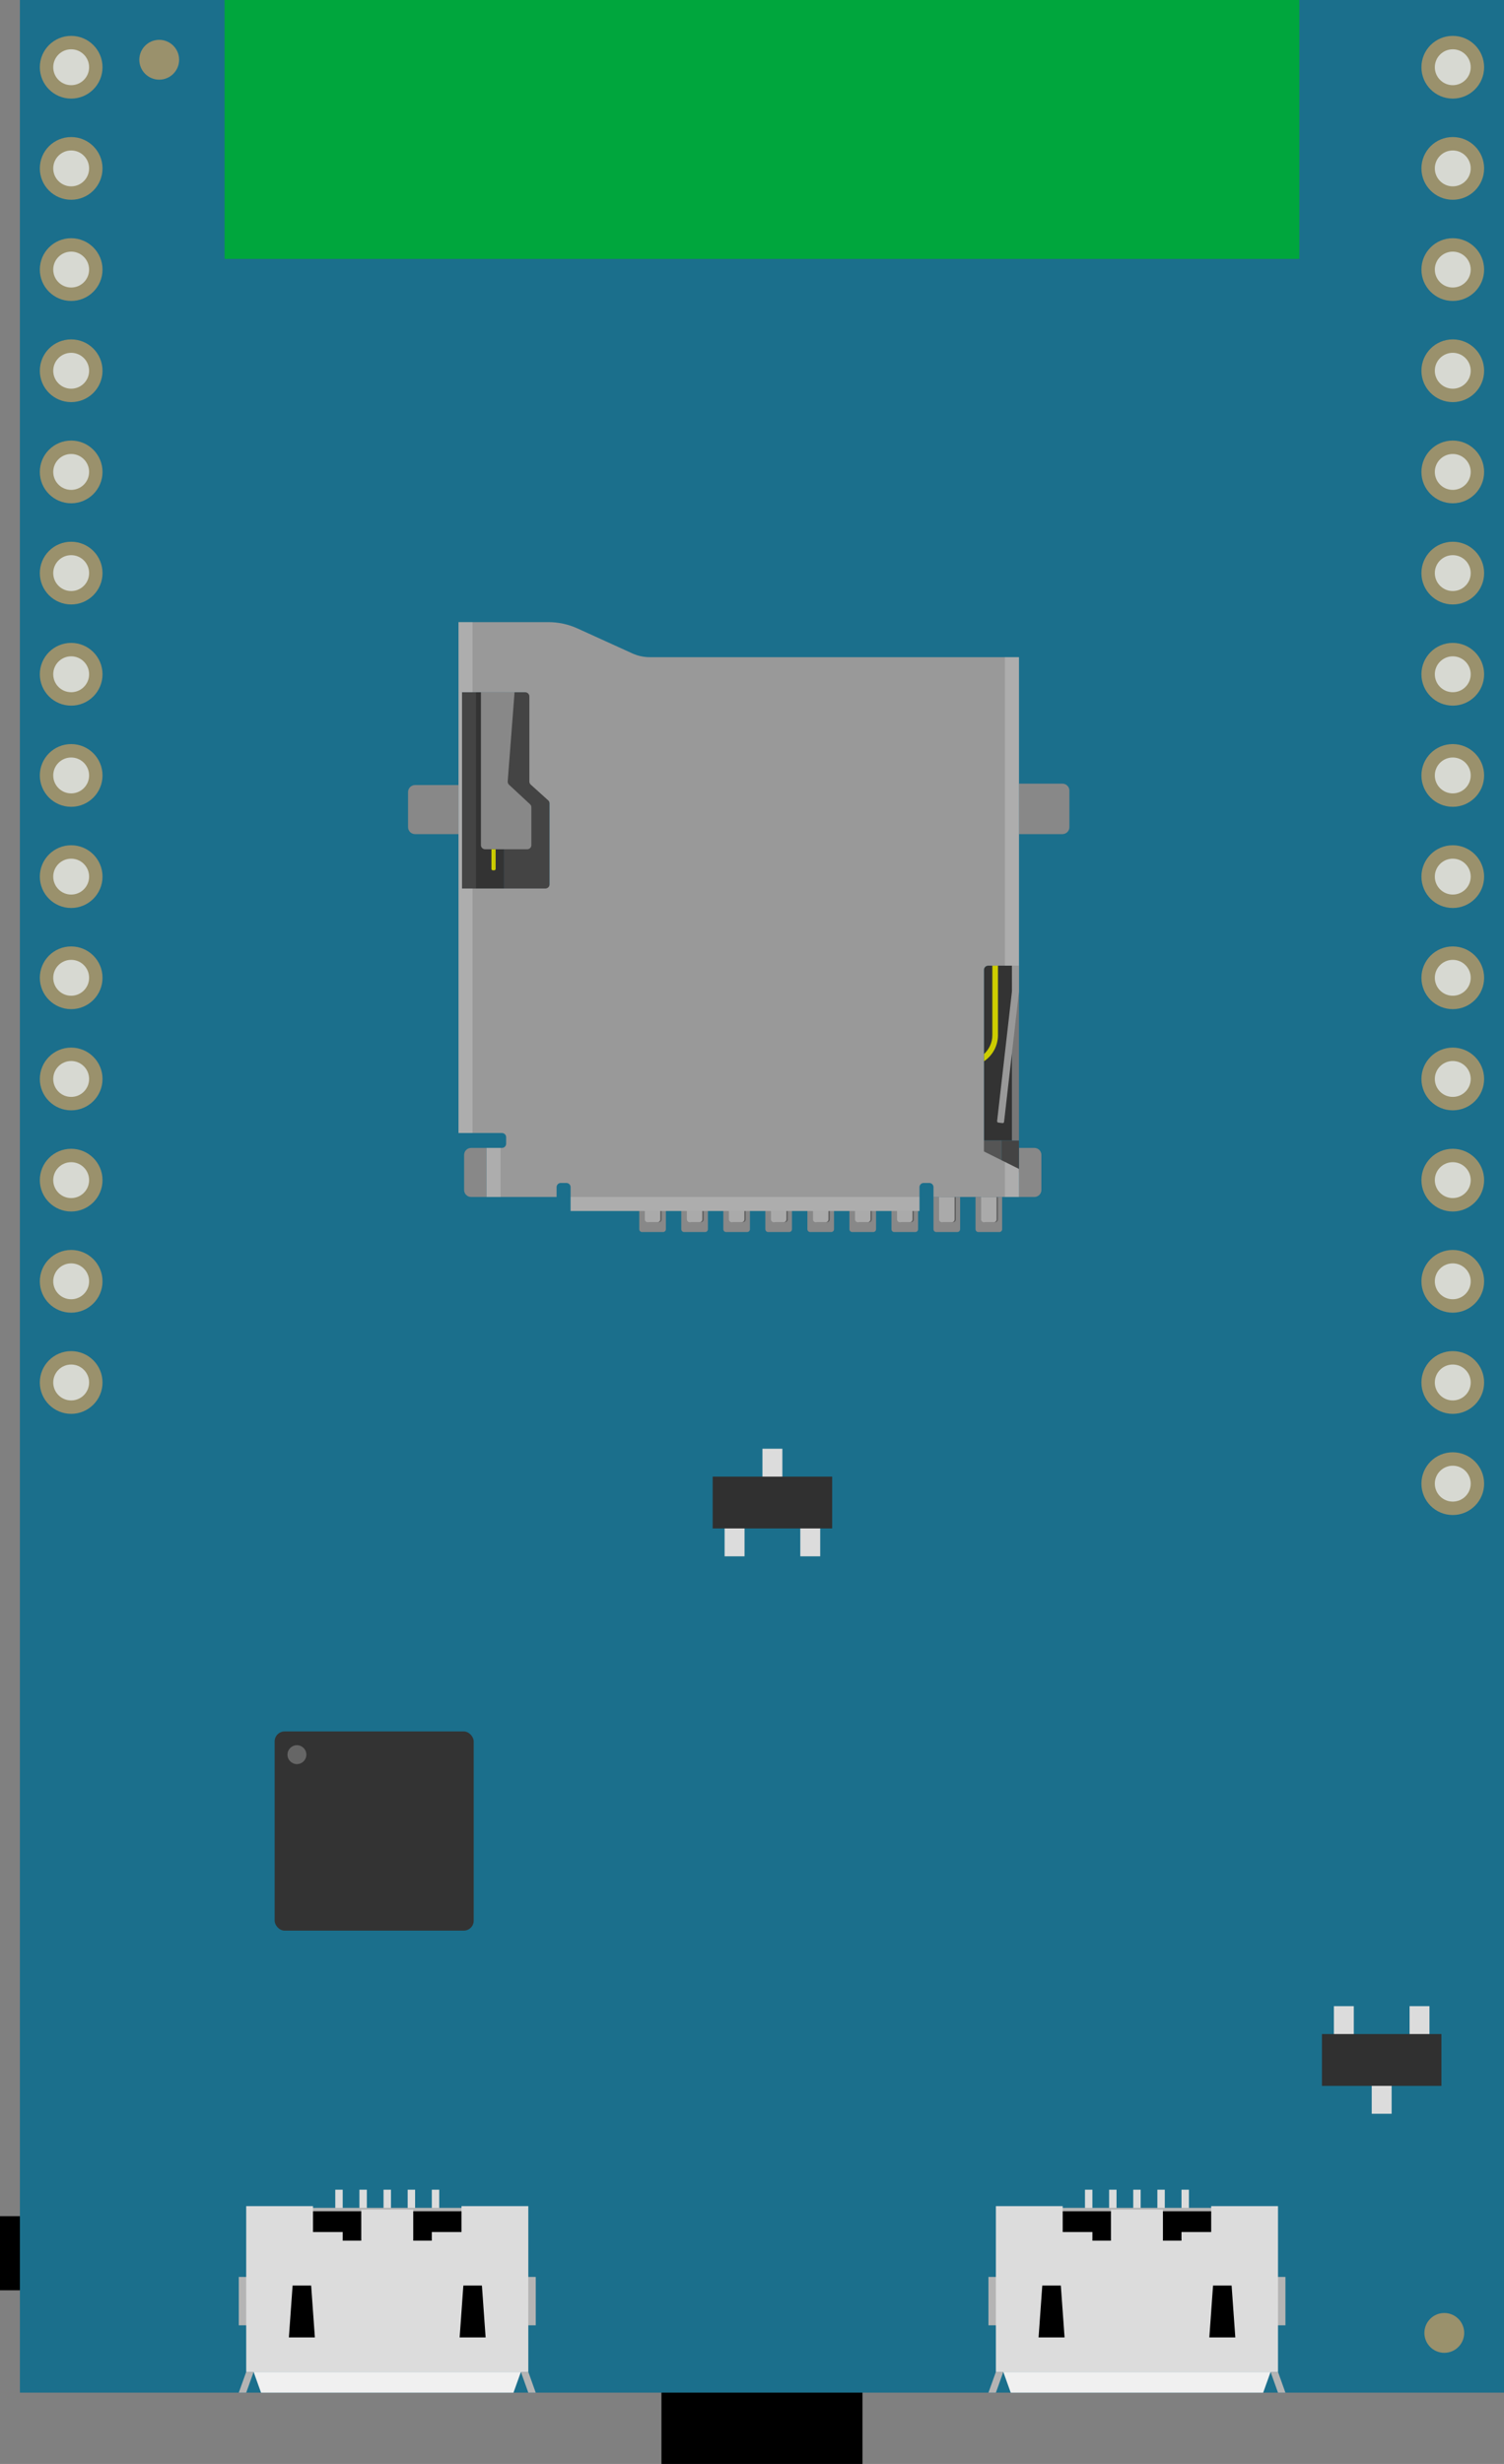 <?xml version="1.0" encoding="UTF-8" standalone="no"?>
<svg
   sodipodi:docname="AMB23 btm.svg"
   inkscape:version="1.1 (c68e22c387, 2021-05-23)"
   id="svg8"
   version="1.1"
   viewBox="0 0 37.784 61.859"
   height="61.859mm"
   width="37.784mm"
   inkscape:export-filename="C:\Users\zhangzhenwu\Desktop\Github SDK\ambd_arduino\Ameba_misc\Fritzing and Pinmux\AMB23 (RTL8722DM_MINI)\graphics\Ameba RTL8722DM_mini_btm.png"
   inkscape:export-xdpi="1080.0396"
   inkscape:export-ydpi="1080.0396"
   xmlns:inkscape="http://www.inkscape.org/namespaces/inkscape"
   xmlns:sodipodi="http://sodipodi.sourceforge.net/DTD/sodipodi-0.dtd"
   xmlns="http://www.w3.org/2000/svg"
   xmlns:svg="http://www.w3.org/2000/svg"
   xmlns:rdf="http://www.w3.org/1999/02/22-rdf-syntax-ns#"
   xmlns:cc="http://creativecommons.org/ns#"
   xmlns:dc="http://purl.org/dc/elements/1.1/">
  <rect x="0" y="0" width="37.784" height="61.859" fill="#808080" stroke="none"/>
  <defs
     id="defs2" />
  <sodipodi:namedview
     id="base"
     pagecolor="#ffffff"
     bordercolor="#666666"
     borderopacity="1.0"
     inkscape:pageopacity="0.0"
     inkscape:pageshadow="2"
     inkscape:zoom="2.3415277"
     inkscape:cx="8.1143606"
     inkscape:cy="89.898573"
     inkscape:document-units="mm"
     inkscape:current-layer="layer1"
     inkscape:document-rotation="0"
     showgrid="false"
     fit-margin-top="0"
     fit-margin-left="0"
     fit-margin-right="0"
     fit-margin-bottom="0"
     inkscape:window-width="1920"
     inkscape:window-height="1017"
     inkscape:window-x="1272"
     inkscape:window-y="-8"
     inkscape:window-maximized="1"
     inkscape:pagecheckerboard="0" />
  <g
     inkscape:label="Layer 1"
     inkscape:groupmode="layer"
     id="layer1"
     transform="translate(-19.01,-98.369)">
    <g
       id="PB3"
       transform="matrix(1,0,0,-1,16.475,165.95)"
       style="display:inline">
      <rect
         id="rect10639-5-0"
         height="4.4"
         width="2.7"
         y="8.812"
         x="3.785"
         style="fill:#c9caca;stroke-width:0.43" />
      <rect
         style="stroke-width:0.38"
         id="rect10641-6-4"
         height="1.86"
         width="1.25"
         y="10.082"
         x="2.535" />
    </g>
    <g
       id="audio_jack"
       inkscape:label="#audio_jack"
       transform="matrix(0,1,1,0,-116.324,86.579)">
      <g
         transform="matrix(-0.259,0,0,-0.141,88.445,164.073)"
         id="g3675"
         style="fill:#d7d9d2;fill-opacity:1">
        <rect
           width="4.252"
           height="7.087"
           x="106.361"
           y="38.494"
           id="connector189pin"
           style="fill:#d7d9d2;fill-opacity:1;stroke:none" />
      </g>
      <rect
         width="12.02"
         height="6.33"
         x="59.829"
         y="151.311"
         id="rect6682"
         style="fill:#000000;fill-opacity:1;stroke:none;stroke-width:0.346" />
      <rect
         width="2.7"
         height="6.33"
         ry="0"
         x="68.149"
         y="151.311"
         id="rect6684"
         style="fill:#d7d9d2;fill-opacity:1;stroke:none;stroke-width:0.343" />
      <rect
         width="1.8"
         height="5.05"
         x="71.849"
         y="151.951"
         id="rect6686"
         style="fill:#000000;fill-opacity:1;stroke:none;stroke-width:0.303" />
      <g
         transform="matrix(-0.259,0,0,-0.141,88.445,156.743)"
         id="g3675-4"
         style="fill:#d7d9d2;fill-opacity:1">
        <rect
           width="4.252"
           height="7.087"
           x="106.361"
           y="38.494"
           id="connector189pin-5"
           style="fill:#d7d9d2;fill-opacity:1;stroke:none" />
      </g>
      <g
         transform="matrix(-0.259,0,0,-0.141,95.345,156.743)"
         id="g3675-5"
         style="fill:#d7d9d2;fill-opacity:1">
        <rect
           width="4.252"
           height="7.087"
           x="106.361"
           y="38.494"
           id="connector189pin-1"
           style="fill:#d7d9d2;fill-opacity:1;stroke:none" />
      </g>
      <g
         transform="matrix(-0.259,0,0,-0.141,97.565,156.743)"
         id="g3675-9"
         style="fill:#d7d9d2;fill-opacity:1">
        <rect
           width="4.252"
           height="7.087"
           x="106.361"
           y="38.494"
           id="connector189pin-4"
           style="fill:#d7d9d2;fill-opacity:1;stroke:none" />
      </g>
      <g
         transform="matrix(-0.259,0,0,-0.141,91.845,164.073)"
         id="g3675-1"
         style="fill:#d7d9d2;fill-opacity:1">
        <rect
           width="4.252"
           height="7.087"
           x="106.361"
           y="38.494"
           id="connector189pin-8"
           style="fill:#d7d9d2;fill-opacity:1;stroke:none" />
      </g>
      <g
         transform="matrix(-0.259,0,0,-0.141,97.565,164.073)"
         id="g3675-50"
         style="fill:#d7d9d2;fill-opacity:1">
        <rect
           width="4.252"
           height="7.087"
           x="106.361"
           y="38.494"
           id="connector189pin-3"
           style="fill:#d7d9d2;fill-opacity:1;stroke:none" />
      </g>
    </g>
    <path
       style="fill:#1b6f8c;fill-opacity:1;stroke-width:0.067"
       d="M 56.794,128.404 V 98.369 H 38.152 19.51 v 30.034 30.034 h 18.642 18.642 z"
       id="pcb"
       inkscape:label="#pcb" />
    <rect
       style="fill:#00a63d;fill-opacity:1;stroke-width:0.17"
       id="rect839"
       width="27"
       height="6.5"
       x="-51.652"
       y="98.369"
       transform="scale(-1,1)" />
    <path
       gorn="0.2.0.40"
       class="st7"
       id="connector34pin"
       d="m 55.294,156.438 v 0 c -0.276,0 -0.5,0.224 -0.5,0.5 v 0 c 0,0.276 0.224,0.5 0.5,0.5 v 0 c 0.276,0 0.5,-0.224 0.5,-0.5 v 0 c 0,-0.276 -0.224,-0.5 -0.5,-0.5 z"
       style="fill:#9a916c;stroke-width:0.353" />
    <path
       gorn="0.2.0.40"
       class="st7"
       id="connector34pin-2"
       d="m 23.01,99.369 v 0 c -0.276,0 -0.5,0.224 -0.5,0.5 v 0 c 0,0.276 0.224,0.5 0.5,0.5 v 0 c 0.276,0 0.5,-0.224 0.5,-0.5 v 0 c 0,-0.276 -0.224,-0.5 -0.5,-0.5 z"
       style="fill:#9a916c;stroke-width:0.353" />
    <g
       id="pinsL"
       inkscape:label="#pinsL"
       transform="matrix(-1,0,0,1,69.304,1.9)">
      <circle
         id="connector60pin"
         connectorname="RESET"
         gorn="0.4.0.0.0.136"
         style="fill:#d7d9d2;fill-opacity:1;stroke:#9a916c;stroke-width:0.337"
         r="0.619"
         cy="98.157"
         cx="13.797" />
      <circle
         id="connector60pin-2"
         connectorname="RESET"
         gorn="0.4.0.0.0.136"
         style="fill:#d7d9d2;fill-opacity:1;stroke:#9a916c;stroke-width:0.337"
         r="0.619"
         cy="100.697"
         cx="13.797" />
      <circle
         id="connector60pin-1"
         connectorname="RESET"
         gorn="0.4.0.0.0.136"
         style="fill:#d7d9d2;fill-opacity:1;stroke:#9a916c;stroke-width:0.337"
         r="0.619"
         cy="103.237"
         cx="13.797" />
      <circle
         id="connector60pin-7"
         connectorname="RESET"
         gorn="0.4.0.0.0.136"
         style="fill:#d7d9d2;fill-opacity:1;stroke:#9a916c;stroke-width:0.337"
         r="0.619"
         cy="105.777"
         cx="13.797" />
      <circle
         id="connector60pin-9"
         connectorname="RESET"
         gorn="0.4.0.0.0.136"
         style="fill:#d7d9d2;fill-opacity:1;stroke:#9a916c;stroke-width:0.337"
         r="0.619"
         cy="108.317"
         cx="13.797" />
      <circle
         id="connector60pin-78"
         connectorname="RESET"
         gorn="0.4.0.0.0.136"
         style="fill:#d7d9d2;fill-opacity:1;stroke:#9a916c;stroke-width:0.337"
         r="0.619"
         cy="113.397"
         cx="13.797" />
      <circle
         id="connector60pin-21"
         connectorname="RESET"
         gorn="0.4.0.0.0.136"
         style="fill:#d7d9d2;fill-opacity:1;stroke:#9a916c;stroke-width:0.337"
         r="0.619"
         cy="110.857"
         cx="13.797" />
      <circle
         id="connector60pin-12"
         connectorname="RESET"
         gorn="0.4.0.0.0.136"
         style="fill:#d7d9d2;fill-opacity:1;stroke:#9a916c;stroke-width:0.337"
         r="0.619"
         cy="115.937"
         cx="13.797" />
      <circle
         id="connector60pin-95"
         connectorname="RESET"
         gorn="0.4.0.0.0.136"
         style="fill:#d7d9d2;fill-opacity:1;stroke:#9a916c;stroke-width:0.337"
         r="0.619"
         cy="118.477"
         cx="13.797" />
      <circle
         id="connector60pin-6"
         connectorname="RESET"
         gorn="0.4.0.0.0.136"
         style="fill:#d7d9d2;fill-opacity:1;stroke:#9a916c;stroke-width:0.337"
         r="0.619"
         cy="123.557"
         cx="13.797" />
      <circle
         id="connector60pin-18"
         connectorname="RESET"
         gorn="0.4.0.0.0.136"
         style="fill:#d7d9d2;fill-opacity:1;stroke:#9a916c;stroke-width:0.337"
         r="0.619"
         cy="121.017"
         cx="13.797" />
      <circle
         id="connector60pin-76"
         connectorname="RESET"
         gorn="0.4.0.0.0.136"
         style="fill:#d7d9d2;fill-opacity:1;stroke:#9a916c;stroke-width:0.337"
         r="0.619"
         cy="126.097"
         cx="13.797" />
      <circle
         id="connector60pin-5"
         connectorname="RESET"
         gorn="0.4.0.0.0.136"
         style="fill:#d7d9d2;fill-opacity:1;stroke:#9a916c;stroke-width:0.337"
         r="0.619"
         cy="131.177"
         cx="13.797" />
      <circle
         id="connector60pin-14"
         connectorname="RESET"
         gorn="0.4.0.0.0.136"
         style="fill:#d7d9d2;fill-opacity:1;stroke:#9a916c;stroke-width:0.337"
         r="0.619"
         cy="128.637"
         cx="13.797" />
      <circle
         id="connector60pin-28"
         connectorname="RESET"
         gorn="0.4.0.0.0.136"
         style="fill:#d7d9d2;fill-opacity:1;stroke:#9a916c;stroke-width:0.337"
         cy="133.717"
         cx="13.797"
         r="0.619" />
    </g>
    <g
       id="pinsR"
       inkscape:label="#pinsR"
       transform="matrix(-1,0,0,1,34.595,1.9)">
      <circle
         id="connector60pin-62"
         connectorname="RESET"
         gorn="0.4.0.0.0.136"
         style="fill:#d7d9d2;fill-opacity:1;stroke:#9a916c;stroke-width:0.337"
         r="0.619"
         cy="98.157"
         cx="13.797" />
      <circle
         id="connector60pin-2-4"
         connectorname="RESET"
         gorn="0.4.0.0.0.136"
         style="fill:#d7d9d2;fill-opacity:1;stroke:#9a916c;stroke-width:0.337"
         r="0.619"
         cy="100.697"
         cx="13.797" />
      <circle
         id="connector60pin-1-6"
         connectorname="RESET"
         gorn="0.4.0.0.0.136"
         style="fill:#d7d9d2;fill-opacity:1;stroke:#9a916c;stroke-width:0.337"
         r="0.619"
         cy="103.237"
         cx="13.797" />
      <circle
         id="connector60pin-7-6"
         connectorname="RESET"
         gorn="0.4.0.0.0.136"
         style="fill:#d7d9d2;fill-opacity:1;stroke:#9a916c;stroke-width:0.337"
         r="0.619"
         cy="105.777"
         cx="13.797" />
      <circle
         id="connector60pin-9-0"
         connectorname="RESET"
         gorn="0.4.0.0.0.136"
         style="fill:#d7d9d2;fill-opacity:1;stroke:#9a916c;stroke-width:0.337"
         r="0.619"
         cy="108.317"
         cx="13.797" />
      <circle
         id="connector60pin-78-9"
         connectorname="RESET"
         gorn="0.4.0.0.0.136"
         style="fill:#d7d9d2;fill-opacity:1;stroke:#9a916c;stroke-width:0.337"
         r="0.619"
         cy="113.397"
         cx="13.797" />
      <circle
         id="connector60pin-21-4"
         connectorname="RESET"
         gorn="0.4.0.0.0.136"
         style="fill:#d7d9d2;fill-opacity:1;stroke:#9a916c;stroke-width:0.337"
         r="0.619"
         cy="110.857"
         cx="13.797" />
      <circle
         id="connector60pin-12-7"
         connectorname="RESET"
         gorn="0.4.0.0.0.136"
         style="fill:#d7d9d2;fill-opacity:1;stroke:#9a916c;stroke-width:0.337"
         r="0.619"
         cy="115.937"
         cx="13.797" />
      <circle
         id="connector60pin-95-4"
         connectorname="RESET"
         gorn="0.4.0.0.0.136"
         style="fill:#d7d9d2;fill-opacity:1;stroke:#9a916c;stroke-width:0.337"
         r="0.619"
         cy="118.477"
         cx="13.797" />
      <circle
         id="connector60pin-6-5"
         connectorname="RESET"
         gorn="0.4.0.0.0.136"
         style="fill:#d7d9d2;fill-opacity:1;stroke:#9a916c;stroke-width:0.337"
         r="0.619"
         cy="123.557"
         cx="13.797" />
      <circle
         id="connector60pin-18-1"
         connectorname="RESET"
         gorn="0.4.0.0.0.136"
         style="fill:#d7d9d2;fill-opacity:1;stroke:#9a916c;stroke-width:0.337"
         r="0.619"
         cy="121.017"
         cx="13.797" />
      <circle
         id="connector60pin-76-2"
         connectorname="RESET"
         gorn="0.4.0.0.0.136"
         style="fill:#d7d9d2;fill-opacity:1;stroke:#9a916c;stroke-width:0.337"
         r="0.619"
         cy="126.097"
         cx="13.797" />
      <circle
         id="connector60pin-5-0"
         connectorname="RESET"
         gorn="0.4.0.0.0.136"
         style="fill:#d7d9d2;fill-opacity:1;stroke:#9a916c;stroke-width:0.337"
         r="0.619"
         cy="131.177"
         cx="13.797" />
      <circle
         id="connector60pin-14-3"
         connectorname="RESET"
         gorn="0.4.0.0.0.136"
         style="fill:#d7d9d2;fill-opacity:1;stroke:#9a916c;stroke-width:0.337"
         r="0.619"
         cy="128.637"
         cx="13.797" />
    </g>
    <g
       class="micro-usb"
       transform="matrix(-0.352,0,0,-0.352,45.876,129.3)"
       id="g290">
      <g
         class="pads"
         fill="#888888"
         id="g192">
        <path
           d="M 5,0 H 6.5 C 6.61,0 6.7,0.09 6.7,0.2 V 2.5 H 4.8 V 0.2 C 4.8,0.09 4.89,0 5,0 Z"
           id="path174" />
        <path
           d="M 5,0 H 6.5 C 6.61,0 6.7,0.09 6.7,0.2 V 2.5 H 4.8 V 0.2 C 4.8,0.09 4.89,0 5,0 Z"
           transform="translate(3)"
           id="path176" />
        <path
           d="M 5,0 H 6.5 C 6.61,0 6.7,0.09 6.7,0.2 V 2.5 H 4.8 V 0.2 C 4.8,0.09 4.89,0 5,0 Z"
           transform="translate(6)"
           id="path178" />
        <path
           d="M 5,0 H 6.5 C 6.61,0 6.7,0.09 6.7,0.2 V 2.5 H 4.8 V 0.2 C 4.8,0.09 4.89,0 5,0 Z"
           transform="translate(9)"
           id="path180" />
        <path
           d="M 5,0 H 6.5 C 6.61,0 6.7,0.09 6.7,0.2 V 2.5 H 4.8 V 0.2 C 4.8,0.09 4.89,0 5,0 Z"
           transform="translate(12)"
           id="path182" />
        <path
           d="M 5,0 H 6.5 C 6.61,0 6.7,0.09 6.7,0.2 V 2.5 H 4.8 V 0.2 C 4.8,0.09 4.89,0 5,0 Z"
           transform="translate(15)"
           id="path184" />
        <path
           d="M 5,0 H 6.5 C 6.61,0 6.7,0.09 6.7,0.2 V 2.5 H 4.8 V 0.2 C 4.8,0.09 4.89,0 5,0 Z"
           transform="translate(18)"
           id="path186" />
        <path
           d="M 5,0 H 6.5 C 6.61,0 6.7,0.09 6.7,0.2 V 2.5 H 4.8 V 0.2 C 4.8,0.09 4.89,0 5,0 Z"
           transform="translate(21)"
           id="path188" />
        <path
           d="M 5,0 H 6.5 C 6.61,0 6.7,0.09 6.7,0.2 V 2.5 H 4.8 V 0.2 C 4.8,0.09 4.89,0 5,0 Z"
           transform="translate(24)"
           id="path190" />
      </g>
      <g
         class="pins-shadow"
         fill="#000000"
         opacity="0.3"
         transform="translate(-0.1)"
         id="g212">
        <path
           d="m 5.4,0.7 h 0.7 c 0.11,0 0.2,0.09 0.2,0.2 V 2.5 H 5.2 V 0.9 C 5.2,0.79 5.29,0.7 5.4,0.7 Z"
           id="path194" />
        <path
           d="m 5.4,0.7 h 0.7 c 0.11,0 0.2,0.09 0.2,0.2 V 2.5 H 5.2 V 0.9 C 5.2,0.79 5.29,0.7 5.4,0.7 Z"
           transform="translate(3)"
           id="path196" />
        <path
           d="m 5.4,0.7 h 0.7 c 0.11,0 0.2,0.09 0.2,0.2 V 2.5 H 5.2 V 0.9 C 5.2,0.79 5.29,0.7 5.4,0.7 Z"
           transform="translate(6)"
           id="path198" />
        <path
           d="m 5.4,0.7 h 0.7 c 0.11,0 0.2,0.09 0.2,0.2 V 2.5 H 5.2 V 0.9 C 5.2,0.79 5.29,0.7 5.4,0.7 Z"
           transform="translate(9)"
           id="path200" />
        <path
           d="m 5.4,0.7 h 0.7 c 0.11,0 0.2,0.09 0.2,0.2 V 2.5 H 5.2 V 0.9 C 5.2,0.79 5.29,0.7 5.4,0.7 Z"
           transform="translate(12)"
           id="path202" />
        <path
           d="m 5.4,0.7 h 0.7 c 0.11,0 0.2,0.09 0.2,0.2 V 2.5 H 5.2 V 0.9 C 5.2,0.79 5.29,0.7 5.4,0.7 Z"
           transform="translate(15)"
           id="path204" />
        <path
           d="m 5.4,0.7 h 0.7 c 0.11,0 0.2,0.09 0.2,0.2 V 2.5 H 5.2 V 0.9 C 5.2,0.79 5.29,0.7 5.4,0.7 Z"
           transform="translate(18)"
           id="path206" />
        <path
           d="m 5.4,0.7 h 0.7 c 0.11,0 0.2,0.09 0.2,0.2 V 2.5 H 5.2 V 0.9 C 5.2,0.79 5.29,0.7 5.4,0.7 Z"
           transform="translate(21)"
           id="path208" />
        <path
           d="m 5.4,0.7 h 0.7 c 0.11,0 0.2,0.09 0.2,0.2 V 2.5 H 5.2 V 0.9 C 5.2,0.79 5.29,0.7 5.4,0.7 Z"
           transform="translate(24)"
           id="path210" />
      </g>
      <g
         class="pins"
         fill="#aaaaaa"
         id="g232">
        <path
           d="m 5.4,0.7 h 0.7 c 0.11,0 0.2,0.09 0.2,0.2 V 2.5 H 5.2 V 0.9 C 5.2,0.79 5.29,0.7 5.4,0.7 Z"
           id="path214" />
        <path
           d="m 5.4,0.7 h 0.7 c 0.11,0 0.2,0.09 0.2,0.2 V 2.5 H 5.2 V 0.9 C 5.2,0.79 5.29,0.7 5.4,0.7 Z"
           transform="translate(3)"
           id="path216" />
        <path
           d="m 5.4,0.7 h 0.7 c 0.11,0 0.2,0.09 0.2,0.2 V 2.5 H 5.2 V 0.9 C 5.2,0.79 5.29,0.7 5.4,0.7 Z"
           transform="translate(6)"
           id="path218" />
        <path
           d="m 5.4,0.7 h 0.7 c 0.11,0 0.2,0.09 0.2,0.2 V 2.5 H 5.2 V 0.9 C 5.2,0.79 5.29,0.7 5.4,0.7 Z"
           transform="translate(9)"
           id="path220" />
        <path
           d="m 5.4,0.7 h 0.7 c 0.11,0 0.2,0.09 0.2,0.2 V 2.5 H 5.2 V 0.9 C 5.2,0.79 5.29,0.7 5.4,0.7 Z"
           transform="translate(12)"
           id="path222" />
        <path
           d="m 5.4,0.7 h 0.7 c 0.11,0 0.2,0.09 0.2,0.2 V 2.5 H 5.2 V 0.9 C 5.2,0.79 5.29,0.7 5.4,0.7 Z"
           transform="translate(15)"
           id="path224" />
        <path
           d="m 5.4,0.7 h 0.7 c 0.11,0 0.2,0.09 0.2,0.2 V 2.5 H 5.2 V 0.9 C 5.2,0.79 5.29,0.7 5.4,0.7 Z"
           transform="translate(18)"
           id="path226" />
        <path
           d="m 5.4,0.7 h 0.7 c 0.11,0 0.2,0.09 0.2,0.2 V 2.5 H 5.2 V 0.9 C 5.2,0.79 5.29,0.7 5.4,0.7 Z"
           transform="translate(21)"
           id="path228" />
        <path
           d="m 5.4,0.7 h 0.7 c 0.11,0 0.2,0.09 0.2,0.2 V 2.5 H 5.2 V 0.9 C 5.2,0.79 5.29,0.7 5.4,0.7 Z"
           transform="translate(24)"
           id="path230" />
      </g>
      <g
         class="cover-pads"
         fill="#888888"
         id="g242">
        <path
           class="top right"
           d="m 41.6,2.5 h 1.1 c 0.276,0 0.5,0.224 0.5,0.5 V 5.5 C 43.2,5.776 42.976,6 42.7,6 h -1.1 z"
           id="path234" />
        <path
           class="top left"
           d="M 3.6,6 H 2.5 C 2.224,6 2,5.776 2,5.5 V 3 C 2,2.724 2.224,2.5 2.5,2.5 h 1.1 z"
           id="path236" />
        <path
           class="bottom right"
           d="m 43.6,28.38 h 3.1 c 0.276,0 0.5,0.224 0.5,0.5 v 2.5 c 0,0.276 -0.224,0.5 -0.5,0.5 h -3.1 z"
           id="path238" />
        <path
           class="bottom left"
           d="M 3.6,31.98 H 0.5 C 0.224,31.98 0,31.756 0,31.48 v -2.6 c 0,-0.276 0.224,-0.5 0.5,-0.5 h 3.1 z"
           id="path240" />
      </g>
      <g
         class="black-plastic-dark"
         fill="#333333"
         id="g248">
        <rect
           class="right"
           x="40.35"
           y="24.5"
           width="2.25"
           height="14"
           id="rect244" />
        <path
           class="left"
           d="M 6.1,18.698 V 6.531 h -2 V 19 H 5.798 C 5.965,19 6.1,18.865 6.1,18.698 Z"
           id="path246" />
      </g>
      <g
         class="black-plastic-medium"
         fill="#444444"
         id="g256">
        <rect
           class="right"
           x="42.35"
           y="24.5"
           width="1"
           height="14"
           id="rect250" />
        <rect
           class="middle"
           x="37.1"
           y="24.5"
           width="3.25"
           height="14"
           id="rect252" />
        <rect
           class="top left"
           x="3.6"
           y="4.25"
           fill="#444444"
           width="1.25"
           height="2.281"
           id="rect254" />
      </g>
      <g
         class="black-plastic-light"
         fill="#555555"
         id="g260">
        <rect
           class="top left"
           x="4.85"
           y="4.25"
           fill="#555555"
           width="1.606"
           height="2.281"
           id="rect258" />
      </g>
      <rect
         class="cover left wall"
         x="3.6"
         y="6.531"
         fill="#777777"
         width="0.5"
         height="12.469"
         id="rect262" />
      <path
         class="cover left wall slant"
         fill="#999999"
         d="M 3.6,19 H 4.1 L 4.097,17.2 5.16,7.915 C 5.166,7.86 5.127,7.811 5.072,7.805 L 4.774,7.77 C 4.719,7.764 4.669,7.803 4.663,7.858 L 3.6,17.143"
         id="path264" />
      <path
         class="left spring"
         fill="#cccc00"
         d="m 5.5,19 v -4.961 c 0,-0.535 0.234,-1.013 0.6,-1.35 v -0.513 c -0.602,0.402 -1,1.086 -1,1.863 V 19 Z"
         id="path266" />
      <path
         class="right flap"
         fill="#888888"
         d="m 38.4,27.598 v 2.695 c 0,0.083 0.034,0.162 0.095,0.218 l 1.5,1.392 c 0.066,0.062 0.101,0.15 0.094,0.241 L 39.6,38.5 H 42 V 27.598 C 42,27.434 41.867,27.3 41.702,27.3 h -3.005 c -0.164,0 -0.297,0.133 -0.297,0.298 z"
         id="path268" />
      <path
         class="right flap tip"
         fill="#cccc00"
         d="m 41.25,27.3 h -0.3 v -1.4 c 0,-0.055 0.045,-0.1 0.1,-0.1 h 0.1 c 0.055,0 0.1,0.045 0.1,0.1 z"
         id="path270" />
      <path
         class="cover"
         fill="#999999"
         d="m 40.5,7.062 c -0.166,0 -0.3,-0.134 -0.3,-0.3 V 6.3 C 40.2,6.134 40.334,6 40.5,6 h 1.1 V 2.5 h -5 v 0.7 c 0,0.166 -0.134,0.3 -0.3,0.3 H 35.9 C 35.734,3.5 35.6,3.366 35.6,3.2 V 2.5 2 1.5 H 10.7 V 2 2.5 3.2 c 0,0.166 -0.134,0.3 -0.3,0.3 H 10 C 9.834,3.5 9.7,3.366 9.7,3.2 V 2.5 H 3.6 v 2 l 2.5,1.247 v 12.95 C 6.1,18.865 5.965,19 5.798,19 H 3.6 v 22 h 26.35 c 0.429,0 0.852,0.092 1.242,0.269 l 3.922,1.783 c 0.65,0.295 1.355,0.448 2.069,0.448 H 43.6 V 41 7.062 Z M 43.35,38.5 h -4.506 c -0.167,0 -0.302,-0.135 -0.302,-0.302 v -6.064 c 0,-0.086 -0.036,-0.167 -0.1,-0.225 L 37.2,30.79 c -0.064,-0.058 -0.101,-0.14 -0.101,-0.226 v -5.762 c 0,-0.167 0.135,-0.302 0.302,-0.302 h 5.948 v 14 z"
         id="path272" />
      <g
         class="highlights"
         opacity="0.2"
         fill="#ffffff"
         id="g288">
        <rect
           class="right bottom"
           x="42.6"
           y="38.5"
           width="1"
           height="5"
           id="rect274" />
        <rect
           class="right middle"
           x="43.35"
           y="24.5"
           width="0.25"
           height="14"
           id="rect276" />
        <rect
           class="right top"
           x="42.6"
           y="7.062"
           width="1"
           height="17.438"
           id="rect278" />
        <rect
           class="left bottom"
           x="3.6"
           y="19"
           width="1"
           height="22"
           id="rect280" />
        <polygon
           class="left top"
           points="4.6,5 4.6,2.5 3.6,2.5 3.6,4.5 "
           id="polygon282" />
        <rect
           class="top right"
           x="40.6"
           y="2.5"
           width="1"
           height="3.5"
           id="rect284" />
        <rect
           class="top"
           x="10.7"
           y="1.5"
           width="24.9"
           height="1"
           id="rect286" />
      </g>
    </g>
    <g
       transform="matrix(0.353,0,0,0.353,36.914,134.74)"
       id="g2182">
      <g
         id="g2180">
        <g
           id="g2178">
          <g
             id="g7658"
             gorn="0.4.0.0.0.268.0.0.0">
            <g
               id="g7660"
               gorn="0.4.0.0.0.268.0.0.0.0">
              <rect
                 id="rect7662"
                 x="0.85"
                 gorn="0.4.0.0.0.268.0.0.0.0.0"
                 style="fill:#dcdcdc"
                 height="2.976"
                 width="1.417"
                 y="4.677" />
              <rect
                 id="rect7664"
                 x="6.236"
                 gorn="0.4.0.0.0.268.0.0.0.0.1"
                 style="fill:#dcdcdc"
                 height="2.976"
                 width="1.417"
                 y="4.677" />
              <rect
                 id="rect7666"
                 x="3.543"
                 gorn="0.4.0.0.0.268.0.0.0.0.2"
                 style="fill:#dcdcdc"
                 height="3.118"
                 width="1.417"
                 y="0" />
              <rect
                 id="rect7668"
                 x="0"
                 gorn="0.4.0.0.0.268.0.0.0.0.3"
                 style="fill:#303030"
                 height="3.685"
                 width="8.504"
                 y="1.984" />
            </g>
          </g>
        </g>
      </g>
    </g>
    <g
       transform="matrix(-0.353,0,0,-0.353,55.222,151.436)"
       id="g2182-6">
      <g
         id="g2180-1">
        <g
           id="g2178-3">
          <g
             id="g7658-2"
             gorn="0.4.0.0.0.268.0.0.0">
            <g
               id="g7660-8"
               gorn="0.4.0.0.0.268.0.0.0.0">
              <rect
                 id="rect7662-7"
                 x="0.85"
                 gorn="0.4.0.0.0.268.0.0.0.0.0"
                 style="fill:#dcdcdc"
                 height="2.976"
                 width="1.417"
                 y="4.677" />
              <rect
                 id="rect7664-2"
                 x="6.236"
                 gorn="0.4.0.0.0.268.0.0.0.0.1"
                 style="fill:#dcdcdc"
                 height="2.976"
                 width="1.417"
                 y="4.677" />
              <rect
                 id="rect7666-8"
                 x="3.543"
                 gorn="0.4.0.0.0.268.0.0.0.0.2"
                 style="fill:#dcdcdc"
                 height="3.118"
                 width="1.417"
                 y="0" />
              <rect
                 id="rect7668-9"
                 x="0"
                 gorn="0.4.0.0.0.268.0.0.0.0.3"
                 style="fill:#303030"
                 height="3.685"
                 width="8.504"
                 y="1.984" />
            </g>
          </g>
        </g>
      </g>
    </g>
    <g
       transform="matrix(0,-0.306,0.329,0,25.999,159.36)"
       id="g9274">
      <g
         id="g9272">
        <g
           id="g9270">
          <g
             id="4uconn_20329_v2"
             gorn="0.4.0.0.0.285.0.0.0">
            <g
               transform="rotate(90,11.338,8.327)"
               id="g9267">
              <g
                 id="g9265">
                <g
                   id="g9263">
                  <g
                     id="g10287"
                     gorn="0.4.0.0.0.285.0.0.0.0.0.0.0">
                    <g
                       id="g10289"
                       gorn="0.4.0.0.0.285.0.0.0.0.0.0.0.0">
                      <rect
                         id="rect10291"
                         x="0"
                         gorn="0.4.0.0.0.285.0.0.0.0.0.0.0.0.0"
                         style="fill:#b4b4b4"
                         height="3.969"
                         width="22.677"
                         y="7.157" />
                      <rect
                         id="rect10293"
                         x="11.055"
                         gorn="0.4.0.0.0.285.0.0.0.0.0.0.0.0.1"
                         style="fill:#dcdcdc"
                         height="3.402"
                         width="0.567"
                         y="0" />
                      <rect
                         id="rect10295"
                         x="12.898"
                         gorn="0.4.0.0.0.285.0.0.0.0.0.0.0.0.2"
                         style="fill:#dcdcdc"
                         height="3.402"
                         width="0.567"
                         y="0" />
                      <rect
                         id="rect10297"
                         x="14.74"
                         gorn="0.4.0.0.0.285.0.0.0.0.0.0.0.0.3"
                         style="fill:#dcdcdc"
                         height="3.402"
                         width="0.567"
                         y="0" />
                      <rect
                         id="rect10299"
                         x="9.213"
                         gorn="0.4.0.0.0.285.0.0.0.0.0.0.0.0.4"
                         style="fill:#dcdcdc"
                         height="3.402"
                         width="0.567"
                         y="0" />
                      <rect
                         id="rect10301"
                         x="7.37"
                         gorn="0.4.0.0.0.285.0.0.0.0.0.0.0.0.5"
                         style="fill:#dcdcdc"
                         height="3.402"
                         width="0.567"
                         y="0" />
                      <rect
                         id="rect10303"
                         x="4.252"
                         gorn="0.4.0.0.0.285.0.0.0.0.0.0.0.0.6"
                         style="fill:#b4b4b4"
                         height="0.709"
                         width="14.173"
                         y="1.489" />
                      <rect
                         id="rect10305"
                         x="4.252"
                         gorn="0.4.0.0.0.285.0.0.0.0.0.0.0.0.7"
                         height="2.976"
                         width="14.173"
                         y="1.771" />
                      <polygon
                         id="polygon10307"
                         gorn="0.4.0.0.0.285.0.0.0.0.0.0.0.0.8"
                         style="fill:#dcdcdc"
                         points="14.74,4.182 13.323,4.182 13.323,1.63 9.354,1.63 9.354,4.182 7.937,4.182 7.937,3.473 5.669,3.473 5.669,1.347 0.567,1.347 0.567,14.953 22.11,14.953 22.11,1.347 17.008,1.347 17.008,3.473 14.74,3.473 " />
                      <polygon
                         id="polygon10309"
                         gorn="0.4.0.0.0.285.0.0.0.0.0.0.0.0.9"
                         points="5.527,7.867 5.811,12.119 3.827,12.119 4.11,7.867 " />
                      <polygon
                         id="polygon10311"
                         gorn="0.4.0.0.0.285.0.0.0.0.0.0.0.0.10"
                         points="18.567,7.867 18.85,12.119 16.866,12.119 17.149,7.867 " />
                      <polygon
                         id="polygon10313"
                         gorn="0.4.0.0.0.285.0.0.0.0.0.0.0.0.11"
                         style="fill:#f0f0f0"
                         points="21.543,14.953 20.976,16.654 1.701,16.653 1.134,14.953 " />
                      <polygon
                         id="polygon10315"
                         gorn="0.4.0.0.0.285.0.0.0.0.0.0.0.0.12"
                         style="fill:#b4b4b4"
                         points="1.134,14.953 0.567,16.653 0,16.653 0.567,14.953 " />
                      <polygon
                         id="polygon10317"
                         gorn="0.4.0.0.0.285.0.0.0.0.0.0.0.0.13"
                         style="fill:#b4b4b4"
                         points="22.11,14.953 22.677,16.654 22.11,16.654 21.543,14.953 " />
                    </g>
                  </g>
                </g>
              </g>
            </g>
          </g>
        </g>
      </g>
    </g>
    <g
       transform="matrix(0.441,0,0,0.441,25.91,141.838)"
       id="g2151">
      <g
         id="g2149">
        <g
           id="g2147">
          <g
             id="qfn24_4mm_smsc"
             gorn="0.4.0.0.0.266.0.0.0">
            <defs
               id="defs7" />
            <g
               id="g3335"
               gorn="0.4.0.0.0.266.0.0.0.2">
              <rect
                 ry="0.567"
                 id="rect7642"
                 x="0"
                 gorn="0.4.0.0.0.266.0.0.0.2.0"
                 style="fill:#333333"
                 height="11.339"
                 rx="0.567"
                 width="11.339"
                 y="-5.2915198e-07" />
              <circle
                 id="path3333"
                 gorn="0.4.0.0.0.266.0.0.0.2.1"
                 style="fill:#666666"
                 r="0.538"
                 cy="1.321"
                 cx="1.268" />
            </g>
          </g>
        </g>
      </g>
    </g>
    <g
       transform="matrix(0,-0.306,0.329,0,44.833,159.36)"
       id="g9274-4">
      <g
         id="g9272-0">
        <g
           id="g9270-7">
          <g
             id="4uconn_20329_v2-0"
             gorn="0.4.0.0.0.285.0.0.0">
            <g
               transform="rotate(90,11.338,8.327)"
               id="g9267-3">
              <g
                 id="g9265-8">
                <g
                   id="g9263-4">
                  <g
                     id="g10287-3"
                     gorn="0.4.0.0.0.285.0.0.0.0.0.0.0">
                    <g
                       id="g10289-7"
                       gorn="0.4.0.0.0.285.0.0.0.0.0.0.0.0">
                      <rect
                         id="rect10291-3"
                         x="0"
                         gorn="0.4.0.0.0.285.0.0.0.0.0.0.0.0.0"
                         style="fill:#b4b4b4"
                         height="3.969"
                         width="22.677"
                         y="7.157" />
                      <rect
                         id="rect10293-1"
                         x="11.055"
                         gorn="0.4.0.0.0.285.0.0.0.0.0.0.0.0.1"
                         style="fill:#dcdcdc"
                         height="3.402"
                         width="0.567"
                         y="0" />
                      <rect
                         id="rect10295-6"
                         x="12.898"
                         gorn="0.4.0.0.0.285.0.0.0.0.0.0.0.0.2"
                         style="fill:#dcdcdc"
                         height="3.402"
                         width="0.567"
                         y="0" />
                      <rect
                         id="rect10297-4"
                         x="14.74"
                         gorn="0.4.0.0.0.285.0.0.0.0.0.0.0.0.3"
                         style="fill:#dcdcdc"
                         height="3.402"
                         width="0.567"
                         y="0" />
                      <rect
                         id="rect10299-4"
                         x="9.213"
                         gorn="0.4.0.0.0.285.0.0.0.0.0.0.0.0.4"
                         style="fill:#dcdcdc"
                         height="3.402"
                         width="0.567"
                         y="0" />
                      <rect
                         id="rect10301-8"
                         x="7.37"
                         gorn="0.4.0.0.0.285.0.0.0.0.0.0.0.0.5"
                         style="fill:#dcdcdc"
                         height="3.402"
                         width="0.567"
                         y="0" />
                      <rect
                         id="rect10303-3"
                         x="4.252"
                         gorn="0.4.0.0.0.285.0.0.0.0.0.0.0.0.6"
                         style="fill:#b4b4b4"
                         height="0.709"
                         width="14.173"
                         y="1.489" />
                      <rect
                         id="rect10305-1"
                         x="4.252"
                         gorn="0.4.0.0.0.285.0.0.0.0.0.0.0.0.7"
                         height="2.976"
                         width="14.173"
                         y="1.771" />
                      <polygon
                         id="polygon10307-6"
                         gorn="0.4.0.0.0.285.0.0.0.0.0.0.0.0.8"
                         style="fill:#dcdcdc"
                         points="0.567,1.347 0.567,14.953 22.11,14.953 22.11,1.347 17.008,1.347 17.008,3.473 14.74,3.473 14.74,4.182 13.323,4.182 13.323,1.63 9.354,1.63 9.354,4.182 7.937,4.182 7.937,3.473 5.669,3.473 5.669,1.347 " />
                      <polygon
                         id="polygon10309-7"
                         gorn="0.4.0.0.0.285.0.0.0.0.0.0.0.0.9"
                         points="5.811,12.119 3.827,12.119 4.11,7.867 5.527,7.867 " />
                      <polygon
                         id="polygon10311-2"
                         gorn="0.4.0.0.0.285.0.0.0.0.0.0.0.0.10"
                         points="18.85,12.119 16.866,12.119 17.149,7.867 18.567,7.867 " />
                      <polygon
                         id="polygon10313-2"
                         gorn="0.4.0.0.0.285.0.0.0.0.0.0.0.0.11"
                         style="fill:#f0f0f0"
                         points="20.976,16.654 1.701,16.653 1.134,14.953 21.543,14.953 " />
                      <polygon
                         id="polygon10315-1"
                         gorn="0.4.0.0.0.285.0.0.0.0.0.0.0.0.12"
                         style="fill:#b4b4b4"
                         points="0.567,16.653 0,16.653 0.567,14.953 1.134,14.953 " />
                      <polygon
                         id="polygon10317-5"
                         gorn="0.4.0.0.0.285.0.0.0.0.0.0.0.0.13"
                         style="fill:#b4b4b4"
                         points="22.677,16.654 22.11,16.654 21.543,14.953 22.11,14.953 " />
                    </g>
                  </g>
                </g>
              </g>
            </g>
          </g>
        </g>
      </g>
    </g>
  </g>
</svg>
